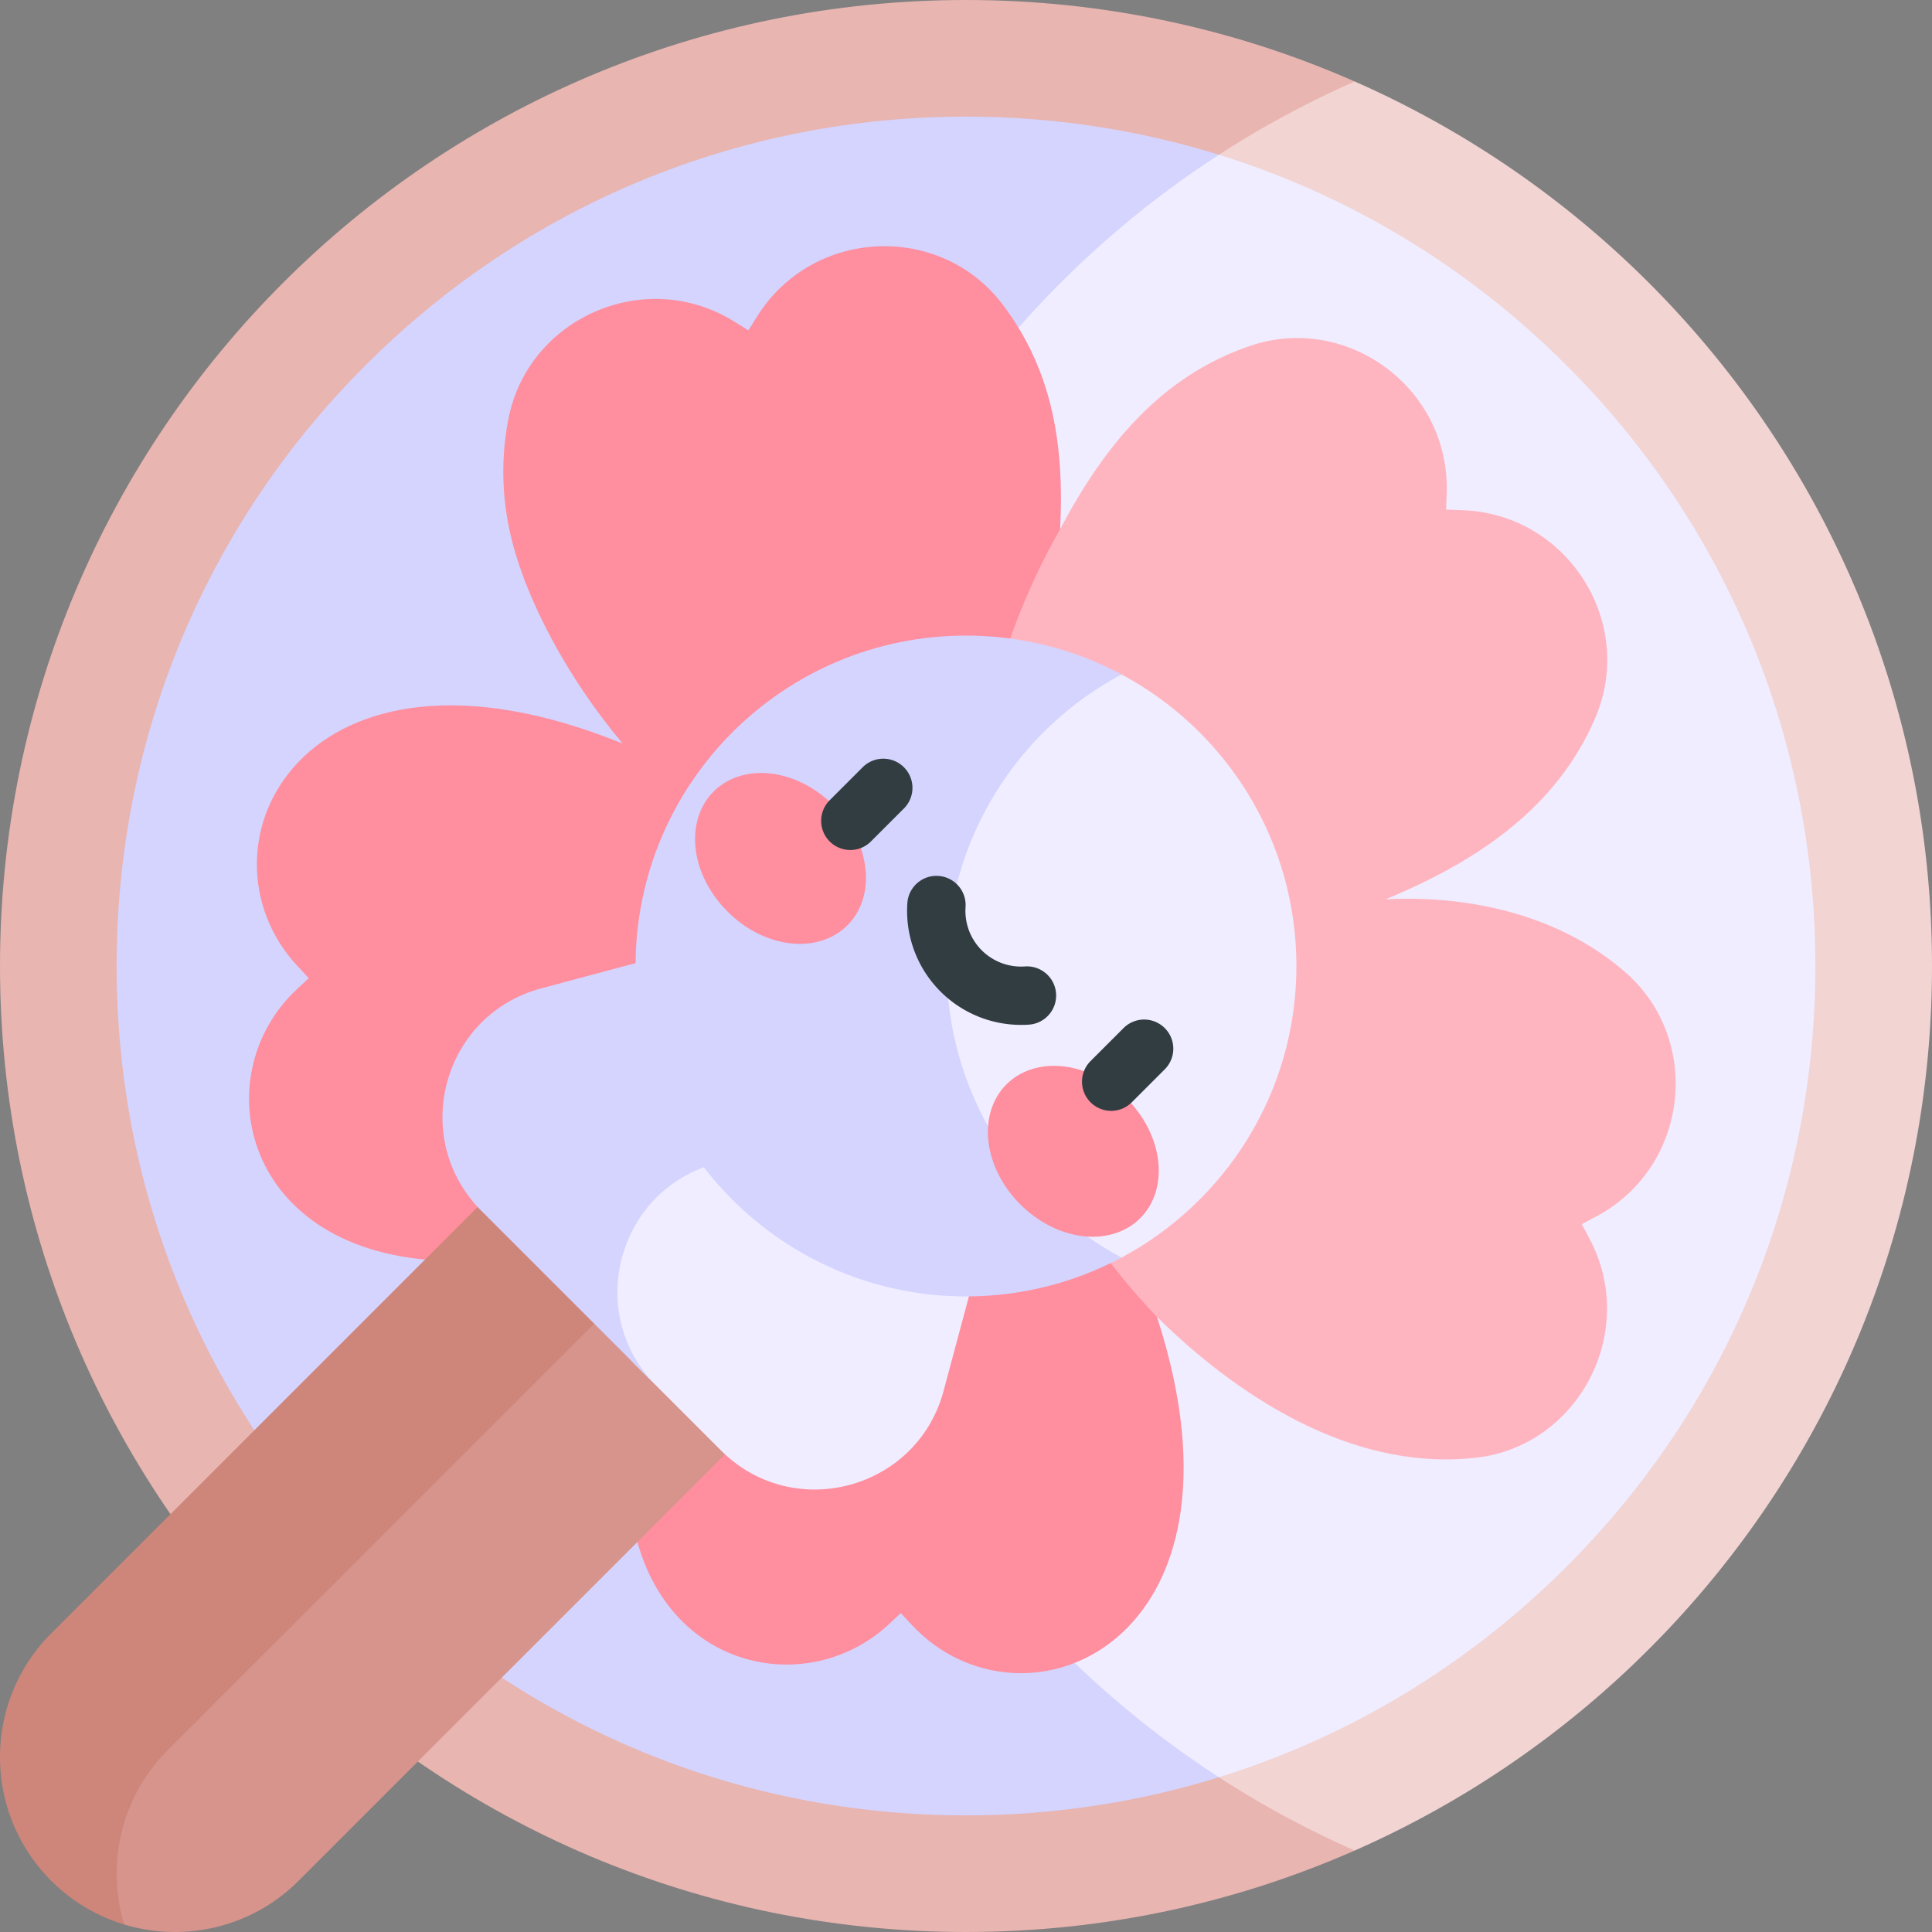 <?xml version="1.0" standalone="no"?><!DOCTYPE svg PUBLIC "-//W3C//DTD SVG 1.1//EN" "http://www.w3.org/Graphics/SVG/1.1/DTD/svg11.dtd"><svg t="1624436286043" class="icon" viewBox="0 0 1024 1024" version="1.1" xmlns="http://www.w3.org/2000/svg" p-id="15400" xmlns:xlink="http://www.w3.org/1999/xlink" width="200" height="200"><rect x="0" y="0" width="1024" height="1024" fill="#808080" stroke="none"/><defs><style type="text/css"></style></defs><path d="M512 0C229.23 0 0 229.23 0 512S229.23 1024 512 1024c73.304 0 142.989-15.436 206.036-43.185V43.185C654.989 15.436 585.304 0 512 0z" fill="#E8B5B1" p-id="15401"></path><path d="M718.036 43.185a510.821 510.821 0 0 0-71.999 38.84C505.24 173.258 412.072 331.739 412.072 512s93.168 338.742 233.964 429.975a511.044 511.044 0 0 0 71.999 38.842C898.194 901.522 1024 721.467 1024 512S898.194 122.478 718.036 43.185z" fill="#F2D4D3" p-id="15402"></path><path d="M830.332 193.668c-52.409-52.407-115.473-90.279-184.295-111.643h-164.829L247.243 512l233.964 429.975h164.829c68.824-21.364 131.888-59.233 184.295-111.643C915.361 745.301 962.189 632.249 962.189 512s-46.828-233.301-131.857-318.332z" fill="#EFEDFF" p-id="15403"></path><path d="M193.668 193.668C108.639 278.699 61.811 391.751 61.811 512s46.828 233.301 131.857 318.332C278.699 915.361 391.751 962.189 512 962.189c46.134 0 91.198-6.919 134.037-20.214C505.24 850.742 412.072 692.259 412.072 512S505.24 173.258 646.037 82.025C603.198 68.73 558.134 61.811 512 61.811c-120.249 0-233.301 46.828-318.332 131.857z" fill="#D4D4FF" p-id="15404"></path><path d="M861.536 515.379c-35.317-30.87-83.467-40.964-127.073-38.745 49.348-20.404 91.22-49.072 111.301-96.73 21.172-50.252-15.051-107.555-70.668-109.498l-8.627-0.301 0.301-8.625c1.943-55.669-52.735-95.735-104.3-78.135-47.114 16.081-77.132 52.743-100.581 97.123H512v417.539h101.207c48.95 48.157 109.043 81.796 169.722 74.548 53.808-6.426 85.703-66.859 59.518-116.108l-4.051-7.619 7.621-4.053c49.094-26.109 56.604-93.483 15.519-129.397z" fill="#FFB5C0" p-id="15405"></path><path d="M561.888 280.465c2.281-43.83-3.756-83.838-30.493-119.12-32.937-43.461-100.671-40.737-130.159 6.455l-4.574 7.32-7.32-4.574c-47.24-29.519-109.275-2.198-119.818 51.258-3.894 19.744-3.779 40.612 1.045 61.492 7.92 34.309 30.244 76.021 59.441 110.806-169.848-68.997-230.653 55.405-172.25 118.038l5.886 6.313-6.313 5.886c-48.831 45.536-29.286 140.16 78.166 143.91 44.574 1.556 106.607-16.129 153.996-45.825-32.931 45.202-54.9 105.851-56.456 150.425-3.764 107.656 89.416 133.417 138.106 88.015l6.313-5.886 5.886 6.313c58.452 62.682 186.537 10.559 129.865-163.284-107.574-112.514-128.447-282.331-51.32-417.543z" fill="#FF8E9E" p-id="15406"></path><path d="M347.486 669.014l-41.207-41.207L47.759 886.327v115.648l18.038 18.038A93.054 93.054 0 0 0 92.716 1024c23.729 0 47.456-9.053 65.561-27.156l258.52-258.52z" fill="#D6948C" p-id="15407"></path><path d="M88.966 927.534l258.52-258.52-61.811-61.811L27.156 865.723c-36.209 36.209-36.209 94.913 0 131.121a92.29 92.29 0 0 0 38.642 23.169c-9.577-31.668-1.863-67.448 23.169-92.479z" fill="#CE857A" p-id="15408"></path><path d="M471.642 591.903H318.326v85.987a65.33 65.33 0 0 0 19.135 46.193l10.471 10.471 34.227 34.227c38.385 38.385 103.927 20.822 117.976-31.612l24.677-92.096z" fill="#EFEDFF" p-id="15409"></path><path d="M379.543 616.58l92.096-24.677-92.716-92.716-92.096 24.677c-52.434 14.05-69.997 79.592-31.612 117.976l92.714 92.714c-38.38-38.382-20.818-103.925 31.614-117.974z" fill="#D4D4FF" p-id="15410"></path><path d="M594.414 357.463h-82.414l-92.716 154.537 92.716 154.537h82.414c55.168-29.482 92.716-87.617 92.716-154.537s-37.548-125.056-92.716-154.537z" fill="#EFEDFF" p-id="15411"></path><path d="M501.698 512c0-66.923 37.548-125.056 92.716-154.537-24.566-13.129-52.613-20.593-82.414-20.593-96.722 0-175.131 78.409-175.131 175.131s78.409 175.131 175.131 175.131c29.801 0 57.849-7.465 82.414-20.593-55.168-29.482-92.716-87.615-92.716-154.537z" fill="#D4D4FF" p-id="15412"></path><path d="M385.581 483.092a49.912 39.749 45 1 0 56.213-56.213 49.912 39.749 45 1 0-56.213 56.213Z" fill="#FF8E9E" p-id="15413"></path><path d="M540.78 638.318a49.912 39.749 45 1 0 56.213-56.213 49.912 39.749 45 1 0-56.213 56.213Z" fill="#FF8E9E" p-id="15414"></path><path d="M479.092 406.652a15.453 15.453 0 0 0-21.852 0l-17.482 17.482a15.453 15.453 0 0 0 10.926 26.379 15.399 15.399 0 0 0 10.926-4.527l17.482-17.482a15.447 15.447 0 0 0 0-21.852zM617.348 544.908a15.453 15.453 0 0 0-21.852 0l-17.482 17.482a15.453 15.453 0 0 0 10.926 26.379 15.399 15.399 0 0 0 10.926-4.527l17.482-17.482a15.453 15.453 0 0 0 0-21.852zM543.26 512.239c-8.532 0.593-16.897-2.536-22.93-8.569s-9.156-14.39-8.569-22.93a15.453 15.453 0 0 0-14.359-16.475c-8.501-0.602-15.89 5.843-16.475 14.359a60.443 60.443 0 0 0 17.55 46.9 60.428 60.428 0 0 0 46.9 17.55 15.453 15.453 0 0 0-2.118-30.835z" fill="#313D40" p-id="15415"></path></svg>